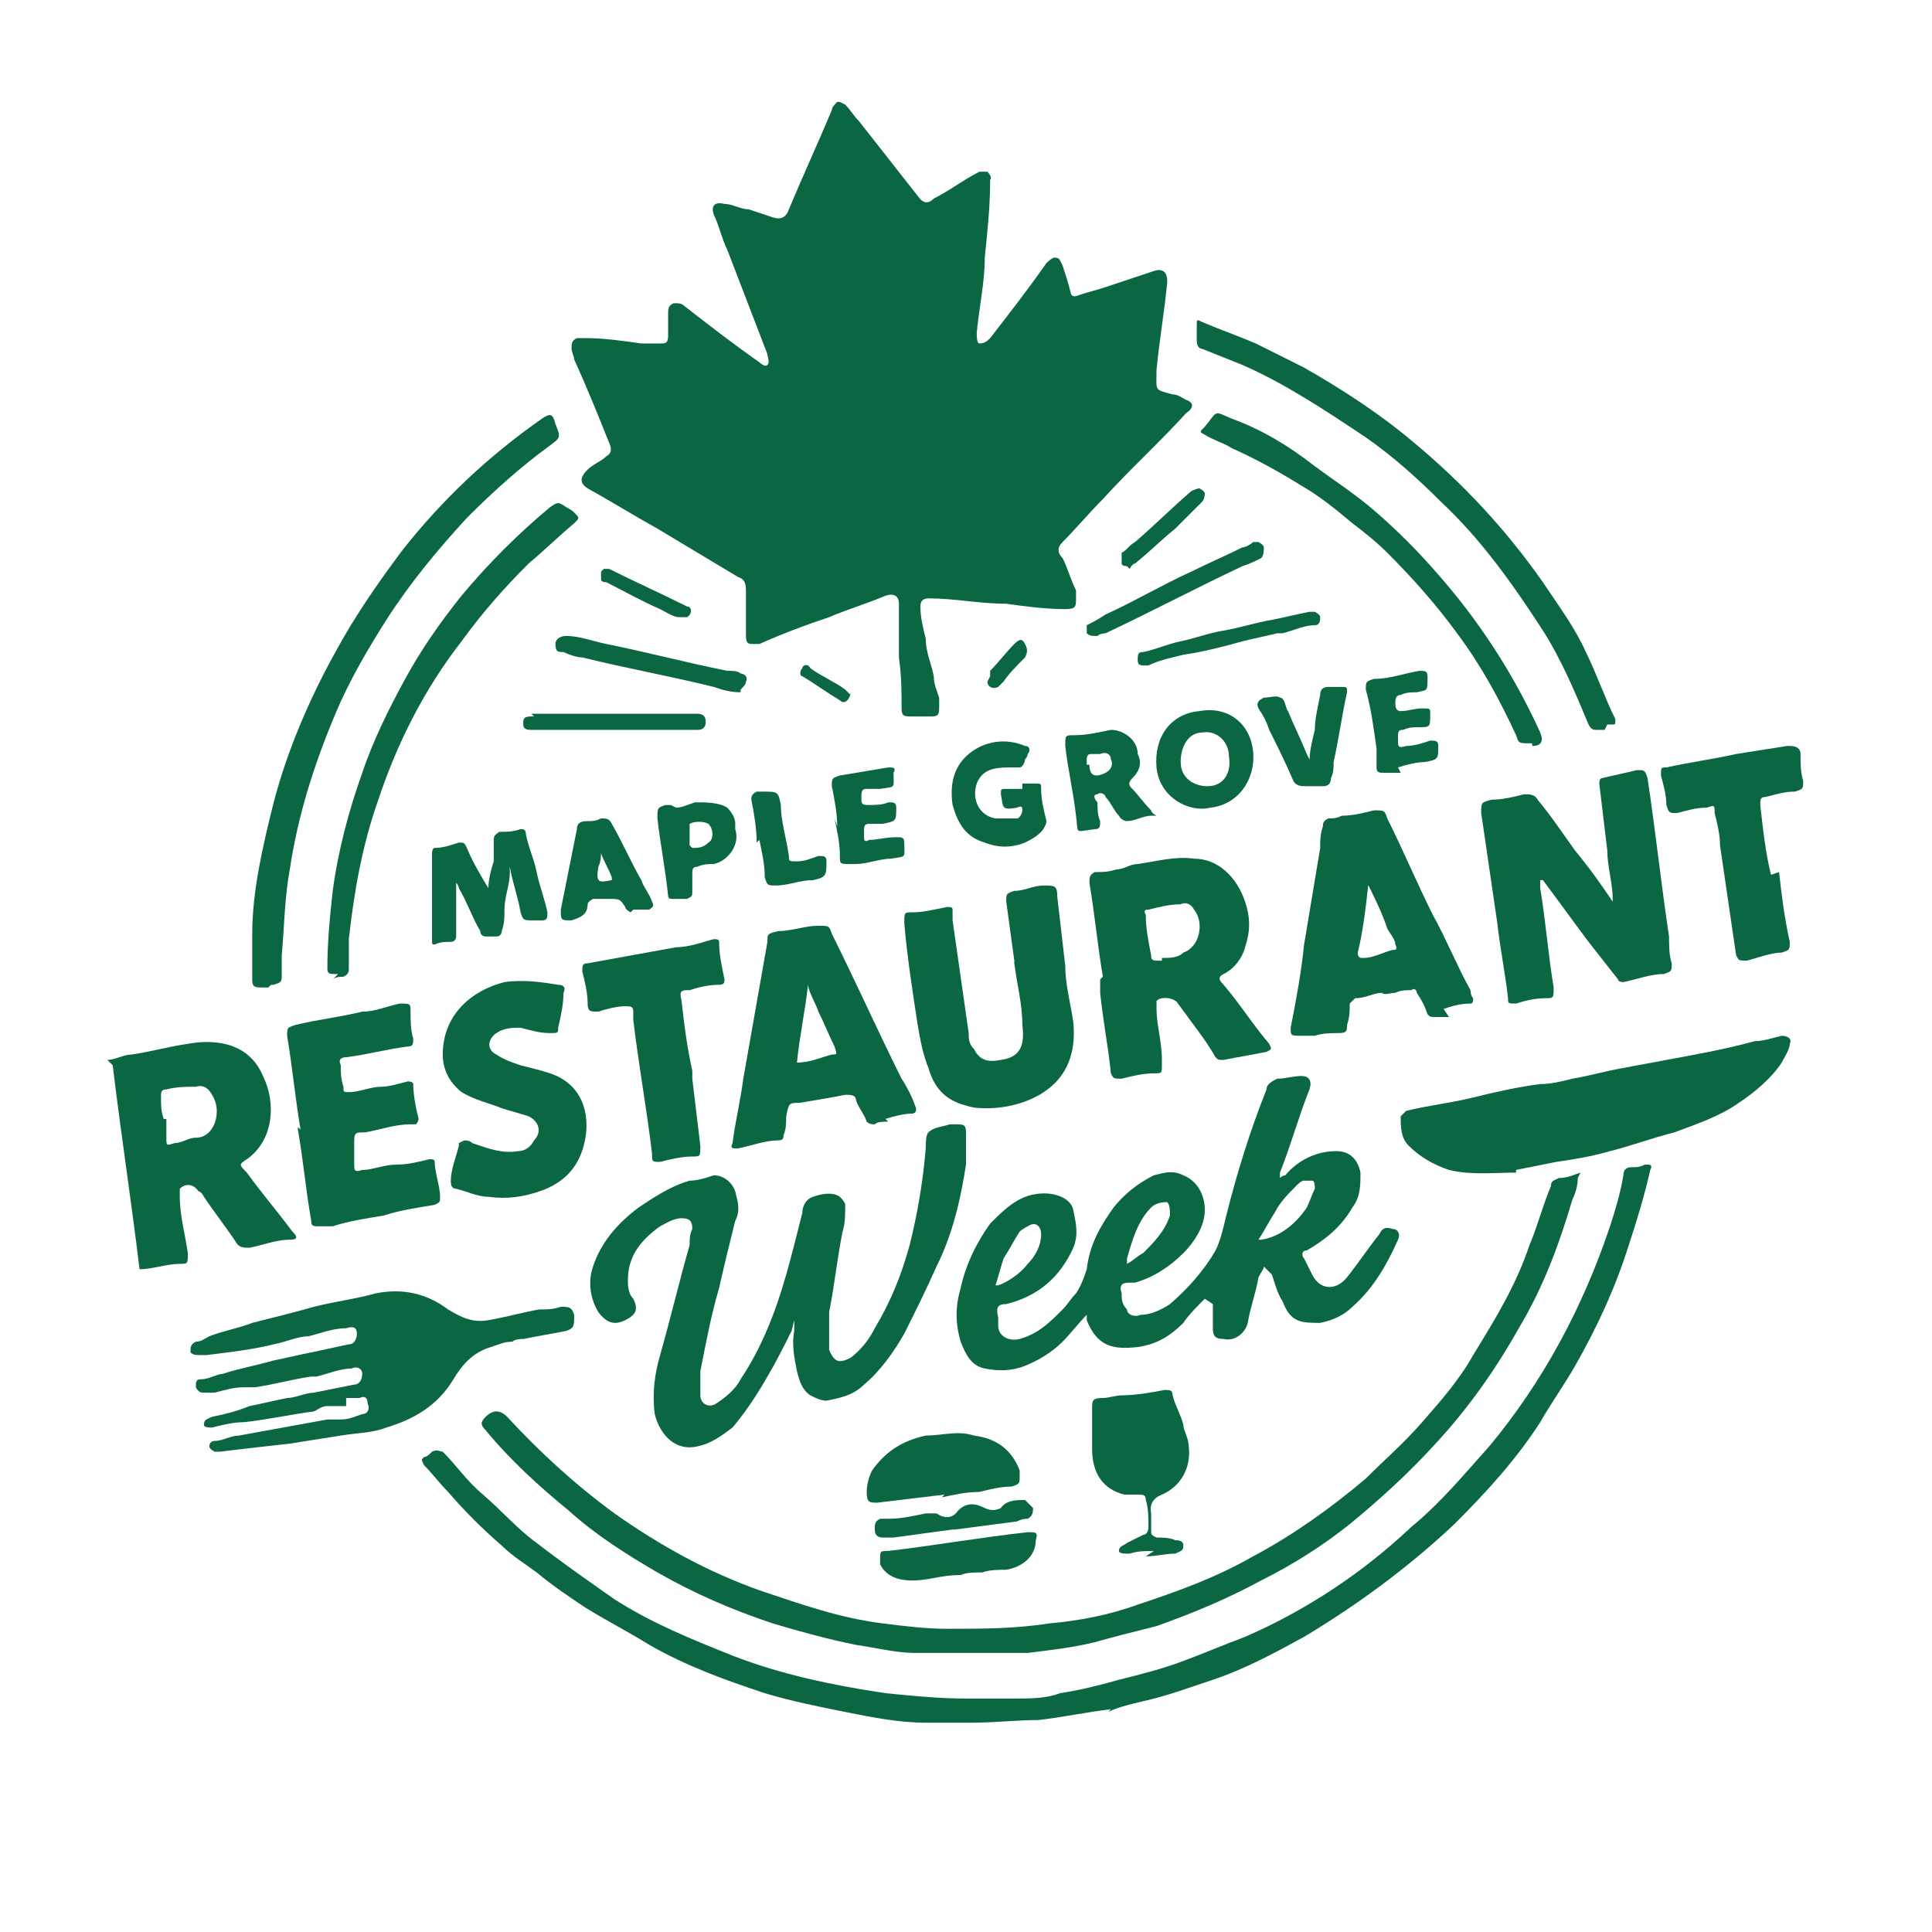 <?xml version="1.0" encoding="UTF-8"?>
<svg id="Layer_1" xmlns="http://www.w3.org/2000/svg" version="1.1" viewBox="0 0 72 72">
  <!-- Generator: Adobe Illustrator 29.5.1, SVG Export Plug-In . SVG Version: 2.1.0 Build 141)  -->
  <defs>
    <style>
      .st0 {
        fill: #0b6742;
      }
    </style>
  </defs>
  <g id="sIEpXI">
    <g>
      <path class="st0" d="M31.5,3.9c.2.2.3.4.5.6.7.9,1.5,1.9,2.2,2.8.2.3.4.3.6.1.6-.3,1.1-.7,1.7-1,0,0,.2,0,.3,0,0,0,.2.2.1.3,0,1-.1,1.9-.2,2.9,0,.9-.2,1.8-.3,2.8,0,.1,0,.4.1.4.2,0,.3-.1.4-.2.7-.9,1.4-1.8,2.1-2.8,0,0,.2-.2.3-.2.2,0,.2.1.3.3.1.3.2.6.3,1,0,.1.1.2.3.1.3-.1.7-.2,1-.3.6-.2,1.2-.4,1.8-.6.3-.1.5,0,.5.4-.1,1.1-.3,2.2-.4,3.3,0,.8-.1.7.6.9.2,0,.3.1.5.2.3.1.3.3,0,.5-1,1.1-2.1,2.1-3.1,3.2-.5.5-1,1.1-1.5,1.6-.2.2-.2.4,0,.6.2.4.3.8.5,1.2,0,0,0,.2,0,.3,0,.3,0,.4-.4.4-.7,0-1.5-.1-2.2-.2-1,0-1.9-.2-2.9-.2-.2,0-.3.1-.3.3,0,.4.1.8.2,1.2,0,.5.2.9.3,1.4,0,.3.1.5.2.8,0,.1,0,.2,0,.3,0,.3,0,.4-.3.4-.2,0-.5,0-.7,0-.3,0-.4,0-.4-.3,0-.6,0-1.2-.1-1.9,0-.4,0-.8,0-1.2,0-.3,0-.5,0-.8,0-.3-.2-.4-.5-.3-.7.3-1.4.5-2.1.8-.9.3-1.7.6-2.6,1,0,0-.2,0-.2,0-.2,0-.3,0-.3-.3,0-.3,0-.5,0-.8,0-.3,0-.6,0-.8,0-.3,0-.5-.3-.6-1-.6-2-1.2-3-1.8-.9-.5-1.7-1-2.6-1.5-.3-.2-.3-.4,0-.7.2-.2.5-.3.7-.5.2-.1.2-.3.1-.5-.4-1-.8-2-1.3-3.1,0-.1-.1-.3-.1-.4,0-.2,0-.3.2-.4,0,0,.2,0,.3,0,.7,0,1.4.1,2.1.2.2,0,.4,0,.7,0,.2,0,.3,0,.3-.3,0-.3,0-.6,0-.8,0-.2,0-.3.2-.4.2,0,.3,0,.4.1.9.7,1.8,1.4,2.8,2.1,0,0,.2.2.3.1.1-.1,0-.3,0-.4-.5-1.3-1-2.6-1.5-3.9-.2-.4-.3-.9-.5-1.3-.1-.3,0-.5.4-.4.3,0,.6.2.9.2.3.1.6.2.9.3.3.1.5,0,.6-.3.5-1.2,1.1-2.5,1.6-3.7,0-.1.1-.2.2-.3,0,0,0,0,.1,0Z"/>
      <path class="st0" d="M4,39.5c.3,0,.6-.2.9-.2.7-.1,1.4-.3,2.1-.4,1.1-.2,2.3,0,2.8,1.2.5,1,.4,2.4-.6,3.1-.3.2-.3.2,0,.5.5.7,1.1,1.4,1.7,2.2.2.2.2.3-.1.3-.5,0-1,.2-1.5.3-.2,0-.4,0-.5-.2-.4-.6-.8-1.1-1.2-1.7,0,0-.1-.2-.2-.2-.2-.3-.5-.3-.7-.1,0,0,0,.2,0,.3,0,.7.2,1.4.3,2.1,0,.4,0,.4-.3.4-.5,0-1,.2-1.5.2-.3-2.5-.7-5.1-1-7.6ZM6.2,41.7c0,.2,0,.5,0,.7,0,.3,0,.3.3.2.3,0,.5-.2.8-.2.7,0,1-1,.6-1.6-.1-.2-.3-.4-.6-.3-.4,0-.7,0-1.1.1-.2,0-.2.1-.2.3,0,.3,0,.5.1.8Z"/>
      <path class="st0" d="M44.9,48.4c-.3.3-.6.6-.8.9-.5.5-1,.8-1.7.9-.9.1-1.5,0-1.9-1,0,0,0-.1,0-.2-.3.3-.6.7-.9,1-.4.4-.9.7-1.4.9-.5.2-1,.2-1.5.1-.5-.1-.7-.5-.9-1-.2-.7-.2-1.3,0-2,.2-.9.6-1.7,1.1-2.4.5-.5,1-1,1.7-1.1.6-.1,1.3.1,1.4.6.1.5.2.9,0,1.4-.5,1.1-1.3,1.8-2.5,2.1-.3,0-.4.1-.3.5,0,0,0,.2,0,.3,0,.4.4.6.8.5.7-.2,1.1-.6,1.6-1.1.2-.2.3-.4.5-.6.2-.3.3-.6.4-.9.1-.9.5-1.6,1-2.3.4-.5.9-.9,1.5-1.2.4-.1.7-.2,1.1,0,.5.2.8.7.8,1.3,0,.6-.4,1.2-.8,1.6-.5.5-1.1.9-1.8,1.1,0,0-.1,0-.2,0-.3,0-.4.1-.3.4,0,.2,0,.4.2.6,0,.2.3.3.5.2.4,0,.8-.2,1.1-.4.7-.6,1.3-1.3,1.7-2,.2-.4.3-.9.4-1.3.4-1.6.9-3.2,1.5-4.7,0-.2.2-.3.4-.4.3,0,.6-.1.9-.1.3,0,.4.2.3.5-.4,1-.7,2.1-1.1,3.1,0,0,0,0,0,.2,0,0,.1-.1.2-.1.5-.6,1.2-.9,1.9-.9.5,0,.8.3.9.8,0,.5,0,.9-.3,1.3-.4.7-1,1.2-1.7,1.6-.2,0-.2.2-.1.3.1.2.2.4.3.6.3.6.9.6,1.3.1.4-.5.8-1.1,1.2-1.6.1-.2.2-.3.5-.2.2,0,.3.2.2.4-.4.9-.9,1.8-1.7,2.5-.3.3-.7.5-1.2.6-.7,0-1.1,0-1.4-.8-.2-.3-.3-.7-.4-1,0,0,0,0,0,0-.1-.1-.2-.2-.3-.3,0,.1-.1.2-.2.4-.1.6-.3,1.1-.4,1.7-.1.4-.5.7-.9.6-.3,0-.4-.1-.4-.4,0-.3,0-.6,0-.9ZM47,46.2s0,0,0,0c0,0,0,0,0,0,.7-.1,1.3-.6,1.7-1.2.1-.2.2-.5.3-.7,0-.1,0-.3-.1-.3,0,0-.2,0-.3,0-.1,0-.2.1-.3.2-.3.3-.6.6-.8,1-.2.3-.4.7-.6,1ZM42,47.1s0,0,0,0c.2-.1.4-.3.6-.4.4-.4.8-.8,1-1.4,0-.2,0-.4-.1-.5-.1,0-.4,0-.6.2,0,0,0,0,0,0-.5.5-.7,1.2-.9,1.9,0,0,0,.1,0,.2ZM37.2,47.9s0,0,0,0c.3-.1.8-.4,1.1-.8.3-.3.5-.7.5-1.1,0-.3-.2-.5-.5-.3,0,0-.2.1-.3.2-.2.3-.4.7-.6,1-.1.3-.2.7-.3,1Z"/>
      <path class="st0" d="M41.4,63.7c-.9.1-1.8.3-2.7.4-.8,0-1.6.1-2.5.1-.6,0-1.2,0-1.7,0-1,0-2-.2-3-.4-1-.2-2-.4-3-.7-1.5-.5-2.9-1-4.3-1.8-.8-.5-1.6-.9-2.4-1.4-.6-.4-1.2-.8-1.8-1.3-.4-.3-.9-.6-1.3-1-.7-.6-1.4-1.3-2-2-.3-.3-.6-.7-.9-1-.1-.2-.1-.2,0-.3.1,0,.2-.1.3-.2.2-.1.3,0,.4,0,.5.5.9,1.1,1.5,1.6.7.6,1.3,1.3,2,1.8.9.7,1.9,1.4,2.9,2.1,1.4.9,2.9,1.5,4.4,2.1,1.8.7,3.7,1.1,5.7,1.4,1,.1,2,.2,3,.2.6,0,1.2,0,1.8,0,.6,0,1.2,0,1.7-.2.7-.1,1.5-.3,2.2-.5.8-.2,1.6-.4,2.4-.7.8-.3,1.5-.6,2.3-.9,2.3-1,4.4-2.4,6.2-4.1,1.1-.9,2-2,2.9-3,2-2.4,3.5-5.2,4.5-8.2.2-.6.4-1.3.5-1.9,0-.2.1-.3.3-.3.2,0,.3,0,.5-.1.2,0,.3,0,.2.2-.2.9-.5,1.9-.8,2.8-.5,1.6-1.2,3.1-2,4.5-.4.7-.9,1.4-1.3,2.1-.9,1.4-2,2.6-3.2,3.8-1.7,1.6-3.6,3-5.6,4.2-1.1.6-2.2,1.2-3.4,1.6-.9.3-1.7.6-2.6.8-.4.1-.9.2-1.3.4Z"/>
      <path class="st0" d="M29.5,49.6c-.3.6-.6,1.2-.9,1.7-.4.7-.8,1.3-1.3,1.9-.4.3-.8.6-1.3.7-.8.2-1.4-.4-1.6-1.2-.1-.8,0-1.5.2-2.2.4-1.4.7-2.7,1.1-4.1,0-.2,0-.4.1-.6,0-.3-.1-.4-.4-.4-.3,0-.6.2-.8.3-.7.5-1.2,1.1-1.2,2,0,.2,0,.5.2.7.2.4.1.6-.3.8-.4.2-.7.1-1-.3-.3-.5-.4-1.1-.2-1.7.3-.9.9-1.6,1.7-2.2.6-.4,1.2-.8,1.9-1,.3,0,.6-.1.9-.2.4,0,.7.3.8.6.1.4.2.7,0,1.1-.2.8-.4,1.6-.6,2.5-.3,1-.5,2.1-.7,3.1,0,.3,0,.6,0,.9,0,.3.3.5.6.3.3-.2.7-.5.9-.9.8-1.2,1.3-2.5,1.7-3.9.2-.7.4-1.5.6-2.3,0-.2.1-.5.4-.6.3-.1.7-.2,1,0,0,0,.2.2.2.3,0,.3,0,.7-.1,1-.2,1-.3,2-.5,3,0,.4,0,.8,0,1.2,0,0,0,.2,0,.2.2.5.4.5.8.3.4-.3.7-.7.9-1.1.6-1,1-2,1.3-3.1.3-1.2.5-2.4.6-3.6,0-.2,0-.5.1-.6.2-.2.5-.2.8-.3,0,0,.1,0,.2,0,.3,0,.4,0,.4.3,0,.4,0,.8,0,1.2-.2,1.3-.5,2.6-1.1,3.8-.4.9-.8,1.7-1.2,2.5-.4.7-.9,1.4-1.5,1.9-.4.4-.9.5-1.4.6-.2,0-.4-.1-.6-.2-.3-.2-.4-.5-.5-.9-.1-.5-.2-1-.1-1.5,0-.1,0-.2,0-.4Z"/>
      <path class="st0" d="M58.8,43.9c0,.3-.1.6-.2.8-.5,1.7-1.1,3.3-2,4.8-.9,1.6-1.9,3-3.1,4.3-1,1.1-2.1,2.1-3.2,3-1,.8-2.1,1.5-3.3,2.1-1.3.7-2.5,1.2-3.9,1.7-.8.2-1.6.4-2.3.6-.8.2-1.7.3-2.5.4-.5,0-1,0-1.5,0-.9,0-1.8,0-2.7,0-.7,0-1.5-.2-2.2-.3-1-.2-2.1-.5-3.1-.8-1.5-.5-2.9-1.1-4.3-1.9-1.2-.7-2.3-1.4-3.3-2.3-1.1-.9-2.2-1.9-3.1-3-.2-.2-.2-.3,0-.5q.4-.4.8,0c1.2,1.3,2.5,2.5,4,3.6,1.7,1.2,3.5,2.2,5.5,2.9,1.5.5,2.9,1,4.5,1.2.8.1,1.6.2,2.4.2,1.3,0,2.5,0,3.8-.2,1.1-.1,2.2-.3,3.3-.7,1.5-.5,2.9-1,4.3-1.8,1.5-.8,2.9-1.8,4.2-2.9.7-.7,1.4-1.3,2.1-2.1.7-.8,1.4-1.6,1.9-2.5.8-1.3,1.6-2.6,2.1-4.1.3-.7.5-1.5.8-2.2,0-.2.1-.2.3-.3.3,0,.5-.1.8-.2Z"/>
      <path class="st0" d="M12.9,52.4c-.2,0-.5,0-.7,0-.2,0-.3.1-.5.2-.8.1-1.7.3-2.6.4-.4,0-.8.1-1.2.2-.1,0-.3,0-.3-.1,0-.2.1-.2.3-.3.5-.1.9-.2,1.4-.4.5-.1.9-.2,1.4-.3.3,0,.7-.2,1-.2.5-.1,1-.2,1.5-.3.2,0,.3-.2.3-.4,0-.2-.2-.3-.4-.2-.4,0-.9.2-1.3.3,0,0-.2,0-.2,0-.7.1-1.4.3-2.1.4-.1,0-.3,0-.4,0-.4,0-.7.1-1.1.2-.1,0-.2,0-.4,0-.1,0-.2,0-.3-.2,0-.2,0-.3.2-.3.3,0,.6-.2.8-.2.6-.2,1.2-.3,1.9-.5.5-.1.9-.2,1.4-.3.5-.1.9-.2,1.4-.3.2,0,.3-.2.3-.4,0-.2-.1-.3-.4-.2-.5,0-1,.2-1.4.3-.4,0-.8.2-1.3.3-.8.2-1.7.3-2.5.4,0,0-.2,0-.2,0-.2,0-.3,0-.4-.1,0-.2,0-.3.2-.4.2,0,.3-.1.5-.2.5-.2,1.1-.3,1.6-.5.8-.2,1.6-.4,2.3-.6.8-.2,1.6-.3,2.3-.5,1-.2,1.9,0,2.7.6.5.3.9.5,1.5.4.6-.1,1.3-.3,1.9-.4.3,0,.5,0,.8-.1.3,0,.4,0,.5.3,0,.4,0,.5-.3.6-.5.1-1.1.2-1.6.3-.1,0-.3,0-.4.1-.3,0-.5.1-.8.2-.7.2-1.1.7-1.4,1.2-.6,1-1.5,1.5-2.5,1.8-.5.2-1.1.2-1.7.3-.6.1-1.3.2-1.9.3-.9.1-1.8.2-2.6.3,0,0-.1,0-.2,0,0,0-.2-.1-.2-.2,0,0,0-.2.2-.2.3,0,.6-.2.9-.2,1.1-.2,2.2-.4,3.3-.6.2,0,.4,0,.5,0,.3,0,.5-.1.8-.2.2,0,.3-.2.2-.4,0-.2-.1-.3-.3-.2-.2,0-.3,0-.5,0,0,0,0,0,0,0Z"/>
      <path class="st0" d="M56.5,43.7c-.8,0-1.7.1-2.5-.1-.6-.2-1.1-.5-1.5-.9-.3-.3-.3-.7-.3-1.1,0,0,.2-.2.2-.2.8-.2,1.7-.3,2.5-.5.8-.2,1.7-.4,2.5-.5.4,0,.8-.1,1.2-.2.6-.1,1.3-.3,1.9-.4.5-.1,1.1-.2,1.6-.3,1.1-.2,2.2-.4,3.3-.7.3,0,.6-.1,1-.2.2,0,.4.1.3.3,0,.2-.2.5-.3.7-.4.6-1,1.1-1.6,1.5-.7.5-1.6.8-2.4,1.1-.8.2-1.6.5-2.4.7-.7.2-1.3.3-2,.4-.5.1-1,.2-1.5.3Z"/>
      <path class="st0" d="M60.1,33.5c0-.6-.2-1.2-.2-1.8-.1-.8-.2-1.7-.3-2.5,0,0,0-.2.1-.2.4-.1.9-.2,1.3-.3.3,0,.3,0,.4.3.3,2,.5,3.9.8,5.9,0,.3,0,.7.1,1,0,.3,0,.3-.3.4-.5,0-1,.2-1.5.3,0,0-.2,0-.2-.1-.4-.5-.7-.9-1.1-1.4-.6-.8-1.1-1.5-1.7-2.3,0,0,0,0-.1,0,0,0,0,.2,0,.3.2,1.2.3,2.5.5,3.7,0,.4,0,.4-.3.4-.4,0-.8.1-1.1.2-.3,0-.3,0-.3-.2-.1-.9-.3-1.9-.4-2.8-.2-1.4-.4-2.7-.6-4.1,0-.4,0-.4.4-.5.4,0,.8-.1,1.2-.2.2,0,.4,0,.5.2.5.6.9,1.2,1.4,1.9.5.6,1,1.3,1.4,1.9,0,0,0,0,0,0Z"/>
      <path class="st0" d="M41.1,36.4c-.2-1.2-.3-2.3-.5-3.5,0-.2,0-.3.2-.4.3,0,.5,0,.8-.1.3,0,.5-.2.8-.2.7-.1,1.4-.3,2.1-.2.9,0,1.6.7,1.9,1.6.2.6.2,1.1,0,1.7-.1.4-.4.8-.8,1-.2.1-.2.2,0,.4.6.7,1.1,1.5,1.7,2.2.1.2.1.2-.1.3-.5.1-1.1.2-1.6.3-.2,0-.2,0-.3-.1-.4-.7-.9-1.3-1.4-2-.1-.2-.6-.3-.8-.1,0,0,0,.2,0,.3,0,.6.2,1.2.2,1.9,0,0,0,.2,0,.2,0,.3,0,.3-.3.3-.4,0-.8.1-1.2.2-.3,0-.3,0-.4-.2-.1-1-.3-2-.4-3,0-.2,0-.3,0-.5h0ZM43.3,35.7c.3,0,.6,0,.8-.2.6-.2.8-1.1.4-1.6-.1-.2-.3-.3-.5-.2-.4,0-.8.1-1.2.2-.1,0-.2,0-.1.2,0,.5.1,1,.2,1.5,0,.1,0,.2.2.2,0,0,.1,0,.2,0Z"/>
      <path class="st0" d="M54,37.9c-.2,0-.4,0-.5,0-.2,0-.2,0-.3-.1-.1-.3-.2-.5-.4-.8,0-.1-.1-.2-.2-.1-.2,0-.4,0-.6.1-.2,0-.4.1-.5,0-.3,0-.6.2-1,.2,0,0-.1.1-.2.2,0,.3,0,.5-.1.8,0,.2,0,.3-.3.3-.3,0-.6,0-.9.1,0,0-.2,0-.3,0,0,0-.1,0-.2,0-.4,0-.4,0-.4-.3.2-1,.4-2.1.5-3.1.2-1.2.4-2.4.6-3.6,0-.3,0-.5.1-.8,0-.1,0-.2.2-.3.2,0,.3,0,.5-.1.4,0,.8-.1,1.2-.2.4,0,.4,0,.5.3.6,1.2,1.1,2.4,1.7,3.6.5.9.9,1.9,1.4,2.8,0,0,0,.2.1.3,0,.1,0,.2-.1.2-.4,0-.7.1-1,.2ZM51,32.8c0,0,0,0,0,.1-.1.9-.2,1.8-.4,2.6,0,.2.1.2.2.2.4,0,.7-.2,1.1-.3.1,0,.2,0,.1-.2,0-.2-.2-.4-.3-.6-.2-.6-.5-1.2-.8-1.8Z"/>
      <path class="st0" d="M37.8,35.8c-.1-.7-.2-1.5-.3-2.2,0-.3,0-.3.3-.4.4,0,.7-.2,1.1-.2.4,0,.5,0,.5.4.1.9.2,1.7.3,2.6,0,.7.2,1.4.3,2.1.1,1.1-.2,2-1.1,2.6-.6.4-1.4.6-2.1.6-.3,0-.5,0-.8-.1-.8-.2-1.2-.7-1.4-1.4-.2-.5-.3-1-.4-1.6-.2-1.3-.4-2.6-.5-3.8,0-.4,0-.4.3-.4.4,0,.8-.1,1.3-.2.1,0,.2,0,.2.1,0,.1,0,.2,0,.4.2,1.4.4,2.8.6,4.2,0,.2,0,.4.2.6.2.4.5.5,1,.4.7-.1.9-.5.8-1.3,0-.8-.2-1.5-.3-2.3Z"/>
      <path class="st0" d="M33.1,41.8c-.2,0-.4,0-.5.1-.1,0-.2,0-.3-.1-.1-.3-.3-.5-.4-.8,0-.2-.2-.2-.4-.2-.5.1-1.1.2-1.7.3-.4,0-.4,0-.5.5,0,.2,0,.5-.1.7,0,.1,0,.2-.2.2-.5,0-1,.2-1.5.3-.2,0-.3,0-.2-.2.1-.8.3-1.6.4-2.4.3-1.7.6-3.4.9-5.1,0-.3,0-.3.4-.4.5,0,1-.2,1.5-.2.4,0,.4,0,.5.3.9,1.8,1.7,3.6,2.6,5.4.2.3.4.7.5,1,.1.2,0,.3-.1.3-.3,0-.7.1-1,.2,0,0,0,0,0,0ZM30.1,36.8h0c-.1.9-.3,1.8-.4,2.8.5,0,.9-.2,1.3-.3.2,0,.2,0,.1-.3-.2-.4-.4-.9-.6-1.3-.1-.3-.3-.6-.4-1Z"/>
      <path class="st0" d="M11.2,42.1c-.2-1.2-.3-2.3-.5-3.5,0-.3,0-.3.3-.4.8-.2,1.7-.3,2.5-.5.5,0,.9-.2,1.4-.3.4,0,.4,0,.4.3,0,.3,0,.7.1,1,0,.2,0,.3-.2.3-.8.1-1.5.3-2.3.4-.2,0-.3.1-.2.3,0,.3,0,.5.1.8,0,.2,0,.2.2.2.4,0,.8-.2,1.2-.2.3,0,.6-.1,1-.2,0,0,.2,0,.2.1,0,.4.1.9.2,1.3,0,0,0,.1-.1.2,0,0-.2,0-.2,0-.6,0-1.1.2-1.7.3-.4,0-.4,0-.4.5,0,.2,0,.5,0,.7,0,.2,0,.3.3.2.4,0,.8-.2,1.3-.2.4,0,.8-.1,1.2-.2.1,0,.2,0,.2.1,0,.4.2.9.2,1.3,0,.2,0,.2-.2.3-.6.1-1.3.2-1.9.4-.6.1-1.3.2-1.9.4-.2,0-.4,0-.6,0-.2,0-.2-.1-.2-.2-.2-1.1-.3-2.3-.5-3.4,0,0,0,0,0-.1Z"/>
      <path class="st0" d="M17.3,42.5c.1,0,.2,0,.3.1.6.2,1.1.4,1.7.3.3,0,.5-.2.6-.4.3-.3.2-.7-.2-.9-.3-.1-.7-.2-1-.3-.5-.2-1-.3-1.5-.6-.5-.4-.7-.9-.7-1.4,0-1.5,1.1-2.4,2.3-2.7.7-.1,1.4,0,2,.1.2,0,.3.1.2.3,0,.4-.1.9-.2,1.3,0,.2,0,.2-.3.2-.4,0-.7-.1-1.1-.2-.3,0-.6,0-.9.2-.3.2-.4.6,0,.8.3.2.6.3.9.4.4.1.8.2,1.1.3,1.2.4,1.5,1.5,1.3,2.5-.2,1-.8,1.6-1.7,1.9-.6.2-1.2.3-1.9.2-.4,0-.8-.2-1.2-.3-.2,0-.2-.2-.2-.3,0-.4.2-.9.3-1.3,0,0,0,0,0-.1Z"/>
      <path class="st0" d="M10,36.8c0,0-.1,0-.2,0-.3,0-.4,0-.4-.3,0-.6,0-1.1,0-1.7,0-1.6.4-3.3.8-4.9.5-1.9,1.3-3.8,2.3-5.6.7-1.3,1.6-2.6,2.5-3.8,1.5-1.9,3.2-3.5,5.2-4.9.3-.2.4-.2.5.2.2.5.2.5-.2.8-1.1.8-2.1,1.7-3.1,2.7-1.1,1.2-2.1,2.4-3,3.8-.7,1.1-1.4,2.3-1.9,3.5-.8,1.9-1.4,3.8-1.7,5.8-.2,1.1-.2,2.1-.3,3.2,0,.2,0,.5,0,.7,0,.3,0,.3-.3.4,0,0,0,0-.1,0h0Z"/>
      <path class="st0" d="M59.8,27.2c-.1,0-.2,0-.3,0-.1,0-.2,0-.3-.2-.5-1.2-1-2.4-1.7-3.5-1.1-1.7-2.3-3.4-3.8-4.8-.9-.9-1.8-1.7-2.8-2.4-1.5-1-3-2-4.6-2.7-.5-.2-1-.4-1.5-.6-.1,0-.2-.1-.2-.3,0-.2,0-.4,0-.6,0-.2,0-.2.2-.1.7.3,1.3.5,2,.8.6.3,1.2.6,1.8.9,1.4.8,2.8,1.7,4.1,2.8,1.8,1.5,3.4,3.2,4.8,5.2.6.9,1.2,1.7,1.6,2.6.4.8.7,1.7,1.1,2.5,0,.2,0,.2-.1.2,0,0-.1,0-.2,0,0,0,0,0,0,0Z"/>
      <path class="st0" d="M66.3,32.5c.1.9.2,1.7.4,2.6,0,.3,0,.3-.3.4-.4,0-.9.2-1.3.3-.3,0-.3,0-.4-.2-.2-1.4-.4-2.7-.6-4.1,0-.4-.1-.8-.2-1.2,0-.3,0-.3-.3-.2-.4,0-.7.1-1.1.2-.3,0-.3,0-.4-.3,0-.4-.1-.7-.2-1.1,0-.3,0-.3.2-.3.9-.2,1.7-.3,2.6-.5.6-.1,1.3-.2,1.9-.3,0,0,0,0,.1,0q.4,0,.4.3c0,.3,0,.7.1,1,0,.3,0,.3-.3.4-.4,0-.7.1-1.1.2-.2,0-.2.1-.2.3.1.9.2,1.8.4,2.6Z"/>
      <path class="st0" d="M25.8,40.2c.1.8.2,1.7.3,2.5,0,.4,0,.4-.3.4-.4,0-.8.1-1.2.2-.3,0-.3,0-.3-.3-.2-1.7-.5-3.3-.7-5,0,0,0-.2,0-.3,0-.2-.1-.2-.3-.2-.3,0-.7.1-1,.2-.3,0-.4,0-.4-.3,0-.4-.1-.8-.2-1.2,0-.2,0-.3.2-.3,1.1-.2,2.2-.4,3.3-.6.5,0,1-.2,1.4-.3.1,0,.2,0,.2.1,0,.5.1.9.2,1.4,0,.1,0,.2-.2.2-.4,0-.8.1-1.1.2-.3,0-.4,0-.3.4.1.9.2,1.7.4,2.6Z"/>
      <path class="st0" d="M12.6,36.3s0,0-.1,0c-.2,0-.3,0-.3-.2,0-1,.1-2,.2-2.9.2-1.5.6-3,1.1-4.4.4-1.2,1-2.4,1.6-3.5.6-1.1,1.3-2.1,2.1-3.1,1-1.2,2.1-2.3,3.3-3.3.3-.2.3-.2.6,0,0,0,.2.1.3.2.2.2.2.2,0,.4-.6.5-1.1,1-1.7,1.5-.9.9-1.7,1.8-2.5,2.9-1.4,1.8-2.4,3.8-3.1,5.9-.6,1.7-.9,3.4-1.1,5.2,0,.3,0,.7,0,1.1,0,.1,0,.2-.2.3-.1,0-.3,0-.4.1,0,0,0,0,0,0Z"/>
      <path class="st0" d="M57.1,27.7s0,0-.1,0c-.4,0-.4,0-.5-.3-.6-1.3-1.3-2.6-2.2-3.8-.8-1.1-1.7-2.1-2.6-3-.4-.4-.9-.8-1.3-1.1-.6-.5-1.2-1-1.9-1.4-.8-.5-1.7-1-2.6-1.4-.3-.2-.7-.3-1-.5-.2-.1-.2-.1,0-.3.5-.6.3-.6,1-.3,1.1.4,2.1,1,3,1.7.8.6,1.6,1.1,2.4,1.8.8.7,1.5,1.4,2.2,2.2,1.6,1.8,2.9,3.8,3.9,6,0,0,0,0,0,0q.2.5-.3.5Z"/>
      <path class="st0" d="M43,57.8c-.3,0-.6,0-.9.1-.2,0-.4,0-.4-.1,0-.2.2-.2.3-.3.2-.1.4-.2.6-.3.1,0,.2-.1.2-.3,0-.3,0-.7-.1-1,0-.2-.1-.2-.3-.2-.2,0-.3,0-.5,0-.8-.2-1.2-.8-1.2-1.7,0-.5,0-1,0-1.5,0-.3,0-.4.4-.4.2,0,.5-.1.7-.1.5,0,1.1-.1,1.6-.2.2,0,.3,0,.3.2.1.4.3.7.4,1.1,0,.2.2.5.2.8.1.8-.3,1.5-1,1.8q-.5.2-.4.7c0,.2,0,.4,0,.6,0,.2,0,.2.2.3.2,0,.5,0,.7.1.1,0,.3,0,.3.2,0,.2-.1.2-.3.3-.4,0-.7.1-1.1.1,0,0,0,0,0,0Z"/>
      <path class="st0" d="M19,32.5c0,.5-.2.9-.2,1.4,0,.3,0,.5-.1.8,0,0,0,.2-.2.2-.1,0-.3,0-.4,0,0,0-.2,0-.2-.2-.3-.5-.5-1.1-.8-1.6,0,0,0-.1-.1-.2,0,.3,0,.6,0,.9,0,.4,0,.7,0,1.1,0,0,0,.2-.2.2-.2,0-.4,0-.6.1-.1,0-.1,0-.1-.2,0-.9,0-1.7,0-2.6,0-.2,0-.4,0-.6,0,0,0-.2.1-.2.3,0,.6-.1.9-.2.2,0,.2,0,.3.2.2.5.5,1,.8,1.5,0-.3.1-.7.2-1,0-.3,0-.5,0-.8,0-.2.1-.2.2-.3.3,0,.5,0,.8-.1.1,0,.2,0,.2.2.1.5.3.9.4,1.4.1.5.3,1,.4,1.5,0,.2,0,.3-.2.3-.1,0-.2,0-.3,0-.4,0-.4,0-.5-.3-.1-.6-.3-1.1-.4-1.7,0,0,0,0,0-.1Z"/>
      <path class="st0" d="M35.2,55.7c-.8.1-1.7.2-2.5.3-.3,0-.4,0-.4-.4,0-.3.1-.6.2-.8.5-.7,1.1-1.1,2-1.3.6,0,1.2-.2,1.8,0,.8.1,1.4.5,1.7,1.3,0,0,0,.1,0,.2,0,.3,0,.3-.3.4-.4,0-.8.1-1.2.2-.5,0-.9.1-1.4.2h0Z"/>
      <path class="st0" d="M45.1,30.1c-.8.2-1.9-.4-2-1.5-.1-1.1.5-2,1.6-2.1,1.1-.2,1.9.5,2,1.5.1,1.1-.6,2-1.6,2.1ZM45,29.3c.6,0,.9-.5.8-1.1,0-.6-.5-1-1-.9-.5,0-.8.5-.8,1.1,0,.6.5.9,1,.9Z"/>
      <path class="st0" d="M38.1,29.2c.2,0,.4,0,.5,0,.2,0,.2,0,.2.2,0,.4.1.8.2,1.2,0,.1-.1.3-.2.4-.2.2-.4.3-.6.4-.5.2-1,.2-1.5,0-.7-.2-1-.7-1.2-1.4-.1-.7,0-1.4.6-1.9.6-.5,1.4-.6,2.1-.3.2,0,.2.2.1.3,0,0,0,.1-.1.2,0,.1-.1.3-.2.3,0,0-.2,0-.4,0-.6,0-1,.1-1.2.6-.2.6.1,1.2.7,1.3.2,0,.5,0,.8,0,.1,0,.2-.2.2-.3,0-.1,0-.2-.2-.1,0,0,0,0,0,0-.6.1-.5,0-.6-.5,0-.2,0-.2.2-.2.2,0,.4,0,.6,0,0,0,0,0,0,0Z"/>
      <path class="st0" d="M42.9,30.4c-.3,0-.6.2-.9.2,0,0-.2,0-.3-.2-.2-.2-.3-.5-.5-.7,0-.1-.2-.2-.3-.1-.2,0-.1.2,0,.3,0,.2,0,.5.1.7,0,.2,0,.3-.2.3,0,0,0,0,0,0-.8.1-.6.2-.7-.5-.1-.9-.3-1.7-.4-2.6,0-.4,0-.4.3-.4.5,0,.9-.1,1.4-.2.5,0,1,.4,1,.9,0,0,0,0,0,0,.2.4,0,.7-.2.9-.2.2-.1.3,0,.4.2.2.4.5.7.8,0,0,0,.1.2.2ZM40.6,28.5c0,.4.2.5.6.3,0,0,0,0,0,0,.2-.1.3-.3.2-.5,0-.2-.2-.3-.4-.2,0,0-.2,0-.3,0-.1,0-.2,0-.2.2,0,0,0,.1,0,.2Z"/>
      <path class="st0" d="M35.7,58.7c-.6,0-1.1.2-1.7.2-.6,0-1-.2-1.2-.6,0,0,0-.1,0-.2,0-.3,0-.3.3-.3,1.7-.2,3.4-.5,5.2-.7.3,0,.4,0,.3.3,0,.6-.5,1-1.1,1.1-.3,0-.6,0-.9.1-.3,0-.6,0-.8.1h0Z"/>
      <path class="st0" d="M23.5,34c0,0-.2-.1-.2-.2-.2-.3-.2-.3-.6-.3-.2,0-.4,0-.6,0,0,0-.2.1-.2.2,0,.4-.3.5-.6.6-.4,0-.4,0-.4-.4.2-1,.4-2,.6-3,0-.2.1-.3.4-.3.2,0,.3,0,.5-.1.2,0,.3,0,.4.2.4.7.7,1.4,1.1,2.1.1.3.3.5.4.8.1.2,0,.2-.1.3-.2,0-.4,0-.6,0h0ZM22.4,31.7h0c0,.2,0,.4-.1.6-.1.6,0,.6.5.5,0,0,0,0,0,0,0,0,0,0,0-.1-.1-.3-.3-.6-.4-.9Z"/>
      <path class="st0" d="M31.2,30.8c0-.5-.1-1-.2-1.5,0-.3,0-.3.3-.4.6-.1,1.2-.2,1.8-.3.2,0,.3,0,.2.2,0,0,0,0,0,0,0,.6.1.5-.5.6-.2,0-.4,0-.5,0-.2,0-.2.1-.2.4,0,.2.1.2.3.2.2,0,.5,0,.7-.1.2,0,.3,0,.3.2,0,.5,0,.5-.5.6-.2,0-.3,0-.5,0-.2,0-.2.1-.2.3,0,0,0,.1,0,.2,0,.1,0,.2.2.1.3,0,.6-.1,1-.1.2,0,.3,0,.3.2,0,.6.1.5-.5.6-.4,0-.9.2-1.3.2,0,0-.1,0-.2,0-.4,0-.4,0-.4-.3,0-.5-.1-.9-.2-1.4h0Z"/>
      <path class="st0" d="M52.2,28.8c-.2,0-.4,0-.6,0-.2,0-.3,0-.3-.2,0-.2,0-.4,0-.7-.1-.7-.2-1.5-.4-2.2,0-.3,0-.3.3-.4.6,0,1.1-.2,1.7-.3.2,0,.3,0,.3.2,0,.6,0,.5-.4.6-.2,0-.4,0-.6.1-.2,0-.2.2-.2.3,0,.1,0,.3.2.3.3,0,.5-.1.8-.1.3,0,.3,0,.3.2,0,.5,0,.5-.4.5-.2,0-.4,0-.6.1-.1,0-.2,0-.2.2,0,0,0,.1,0,.2,0,.2,0,.3.3.2.3,0,.6-.1.9-.2.2,0,.3,0,.3.2,0,.5,0,.5-.5.6-.3,0-.7.1-1,.2,0,0,0,0,0,0Z"/>
      <path class="st0" d="M25.2,30.1c.2,0,.4-.1.7-.2.4,0,.9,0,1.2.2.2.2.3.4.3.6,0,0,0,.1,0,.2.2.6-.3,1.2-.8,1.3-.2,0-.4,0-.6.1-.2,0-.2.1-.2.3,0,.2,0,.4,0,.6,0,.2,0,.2-.2.3-.2,0-.3,0-.5,0-.1,0-.2,0-.2-.1-.1-1-.3-2-.4-2.9,0-.4,0-.4.3-.5,0,0,.2,0,.2,0,0,0,0,0,0,0ZM25.7,31.2s0,0,0,0c0,.1,0,.2,0,.3,0,0,.1.1.1.1.2,0,.4,0,.6-.2.2-.1.2-.5,0-.7-.2-.1-.5-.1-.7,0,0,0,0,.3,0,.4Z"/>
      <path class="st0" d="M48.8,28.4c0-.4.1-.8.2-1.2,0-.4.1-.8.2-1.3,0-.2.1-.3.3-.3.2,0,.3,0,.5,0,.2,0,.2,0,.2.2-.2.9-.3,1.7-.5,2.6,0,.2,0,.4-.1.6,0,.2-.1.3-.3.3-.2,0-.4,0-.6,0-.2,0-.4,0-.5-.2-.3-.7-.6-1.3-.9-1.9-.1-.3-.2-.5-.4-.8-.1-.2,0-.3.2-.4,0,0,0,0,0,0,.2,0,.5-.1.6,0,.2,0,.2.4.3.5.2.5.5,1.1.7,1.6,0,0,0,0,.1.2Z"/>
      <path class="st0" d="M28.2,31.4c0-.5-.1-1.1-.2-1.6,0-.1,0-.2.2-.3,0,0,.1,0,.2,0,.6,0,.6,0,.7.5,0,.6.2,1.2.3,1.9,0,.2,0,.2.3.2.3,0,.5-.1.8-.2.2,0,.3,0,.3.2,0,.5,0,.6-.5.7-.5,0-.9.2-1.4.2-.3,0-.3,0-.4-.3,0-.5-.1-.9-.2-1.4h0Z"/>
      <path class="st0" d="M35.5,57c-.7.1-1.5.2-2.2.3-.1,0-.3,0-.4,0-.2,0-.3-.1-.3-.3,0-.2,0-.3.2-.4,0,0,.2,0,.3,0,.5,0,.9-.1,1.4-.2.1,0,.3,0,.4,0,.3.2.6.2.8-.1.3-.3.6-.3,1-.1.2.1.4.1.6,0,.2-.3.6-.3.9-.3,0,0,.2.2.3.3,0,.1,0,.3-.2.4-.1,0-.2,0-.4.1-.8.1-1.5.2-2.3.3Z"/>
      <path class="st0" d="M46.9,20.2c0,0,.2.1.2.2,0,.1,0,.3-.1.4-.2.1-.4.2-.7.3-1.7.8-3.4,1.7-5.1,2.5,0,0-.2,0-.3.1-.2,0-.3,0-.4-.1,0-.1,0-.3,0-.3.2-.1.4-.2.7-.4,1.1-.5,2.1-1.1,3.2-1.6.6-.3,1.3-.6,1.9-.9.1,0,.3-.1.4-.2Z"/>
      <path class="st0" d="M27.6,25.8c-.4,0-.7-.1-1-.2-1.6-.4-3.3-.7-4.9-1.1-.2,0-.5-.1-.7-.2-.2,0-.3,0-.3-.3,0-.2.2-.3.4-.3.5,0,1,.2,1.5.3,1.5.3,3,.7,4.5,1,.2,0,.4,0,.5.1.1,0,.3.1.2.3,0,.1-.1.2-.2.3Z"/>
      <path class="st0" d="M19.8,26.6c.5,0,1,0,1.5,0,.5,0,1.1,0,1.6,0,.4,0,.8,0,1.3,0,.6,0,1.2,0,1.8,0,.2,0,.3.1.3.3,0,.2-.1.3-.3.3-.4,0-.9,0-1.3,0-.6,0-1.2,0-1.8,0-.7,0-1.4,0-2.1,0-.3,0-.7,0-1,0-.1,0-.3,0-.3-.2,0-.2,0-.3.3-.3,0,0,0,0,.1,0h0Z"/>
      <path class="st0" d="M47.6,23.6c-.4.1-.9.2-1.3.3-.7.2-1.5.4-2.2.5-.4.1-.9.2-1.3.4,0,0,0,0-.1,0-.2,0-.3,0-.3-.2,0-.2,0-.3.2-.3.5-.1.9-.3,1.4-.4.5-.1,1-.3,1.6-.4.6-.1,1.2-.3,1.8-.4.5-.1.9-.2,1.4-.3,0,0,.2,0,.2,0,0,0,.2.1.2.2,0,.1,0,.3-.2.3-.4,0-.8.2-1.2.3,0,0,0,0,0,0Z"/>
      <path class="st0" d="M42,21.1c0,0-.2,0-.2-.1,0-.1,0-.3,0-.4.2-.1.3-.3.5-.4.7-.6,1.4-1.3,2.1-1.9,0,0,.2-.1.3-.1,0,0,.2.1.2.2,0,0,0,.2-.1.3-.3.3-.7.7-1,1-.5.4-1,.9-1.5,1.3,0,0-.1,0-.2.2Z"/>
      <path class="st0" d="M22.5,21.2c.1,0,.2,0,.2,0,1,.5,1.9.9,2.9,1.4.2,0,.2.3,0,.4,0,0-.2,0-.3,0-.2,0-.5-.2-.7-.3-.7-.3-1.4-.7-2-1,0,0-.2,0-.2-.1,0,0,0-.2,0-.3,0,0,.1-.1.2-.2Z"/>
      <path class="st0" d="M31.7,25.8c0,.2-.2.5-.4.3-.5-.3-.9-.6-1.4-.9-.1,0-.1-.2,0-.3,0-.1.2-.2.3,0,.4.3.9.5,1.3.8,0,0,.1.1.2.2Z"/>
      <path class="st0" d="M36.9,25.2s0-.1,0-.2c.3-.3.6-.7.9-1,.2-.2.3-.2.4,0,.1.2.1.3,0,.5-.3.3-.6.6-.8.9,0,0-.1.1-.2.2-.2.1-.4,0-.4-.2Z"/>
    </g>
  </g>
</svg>